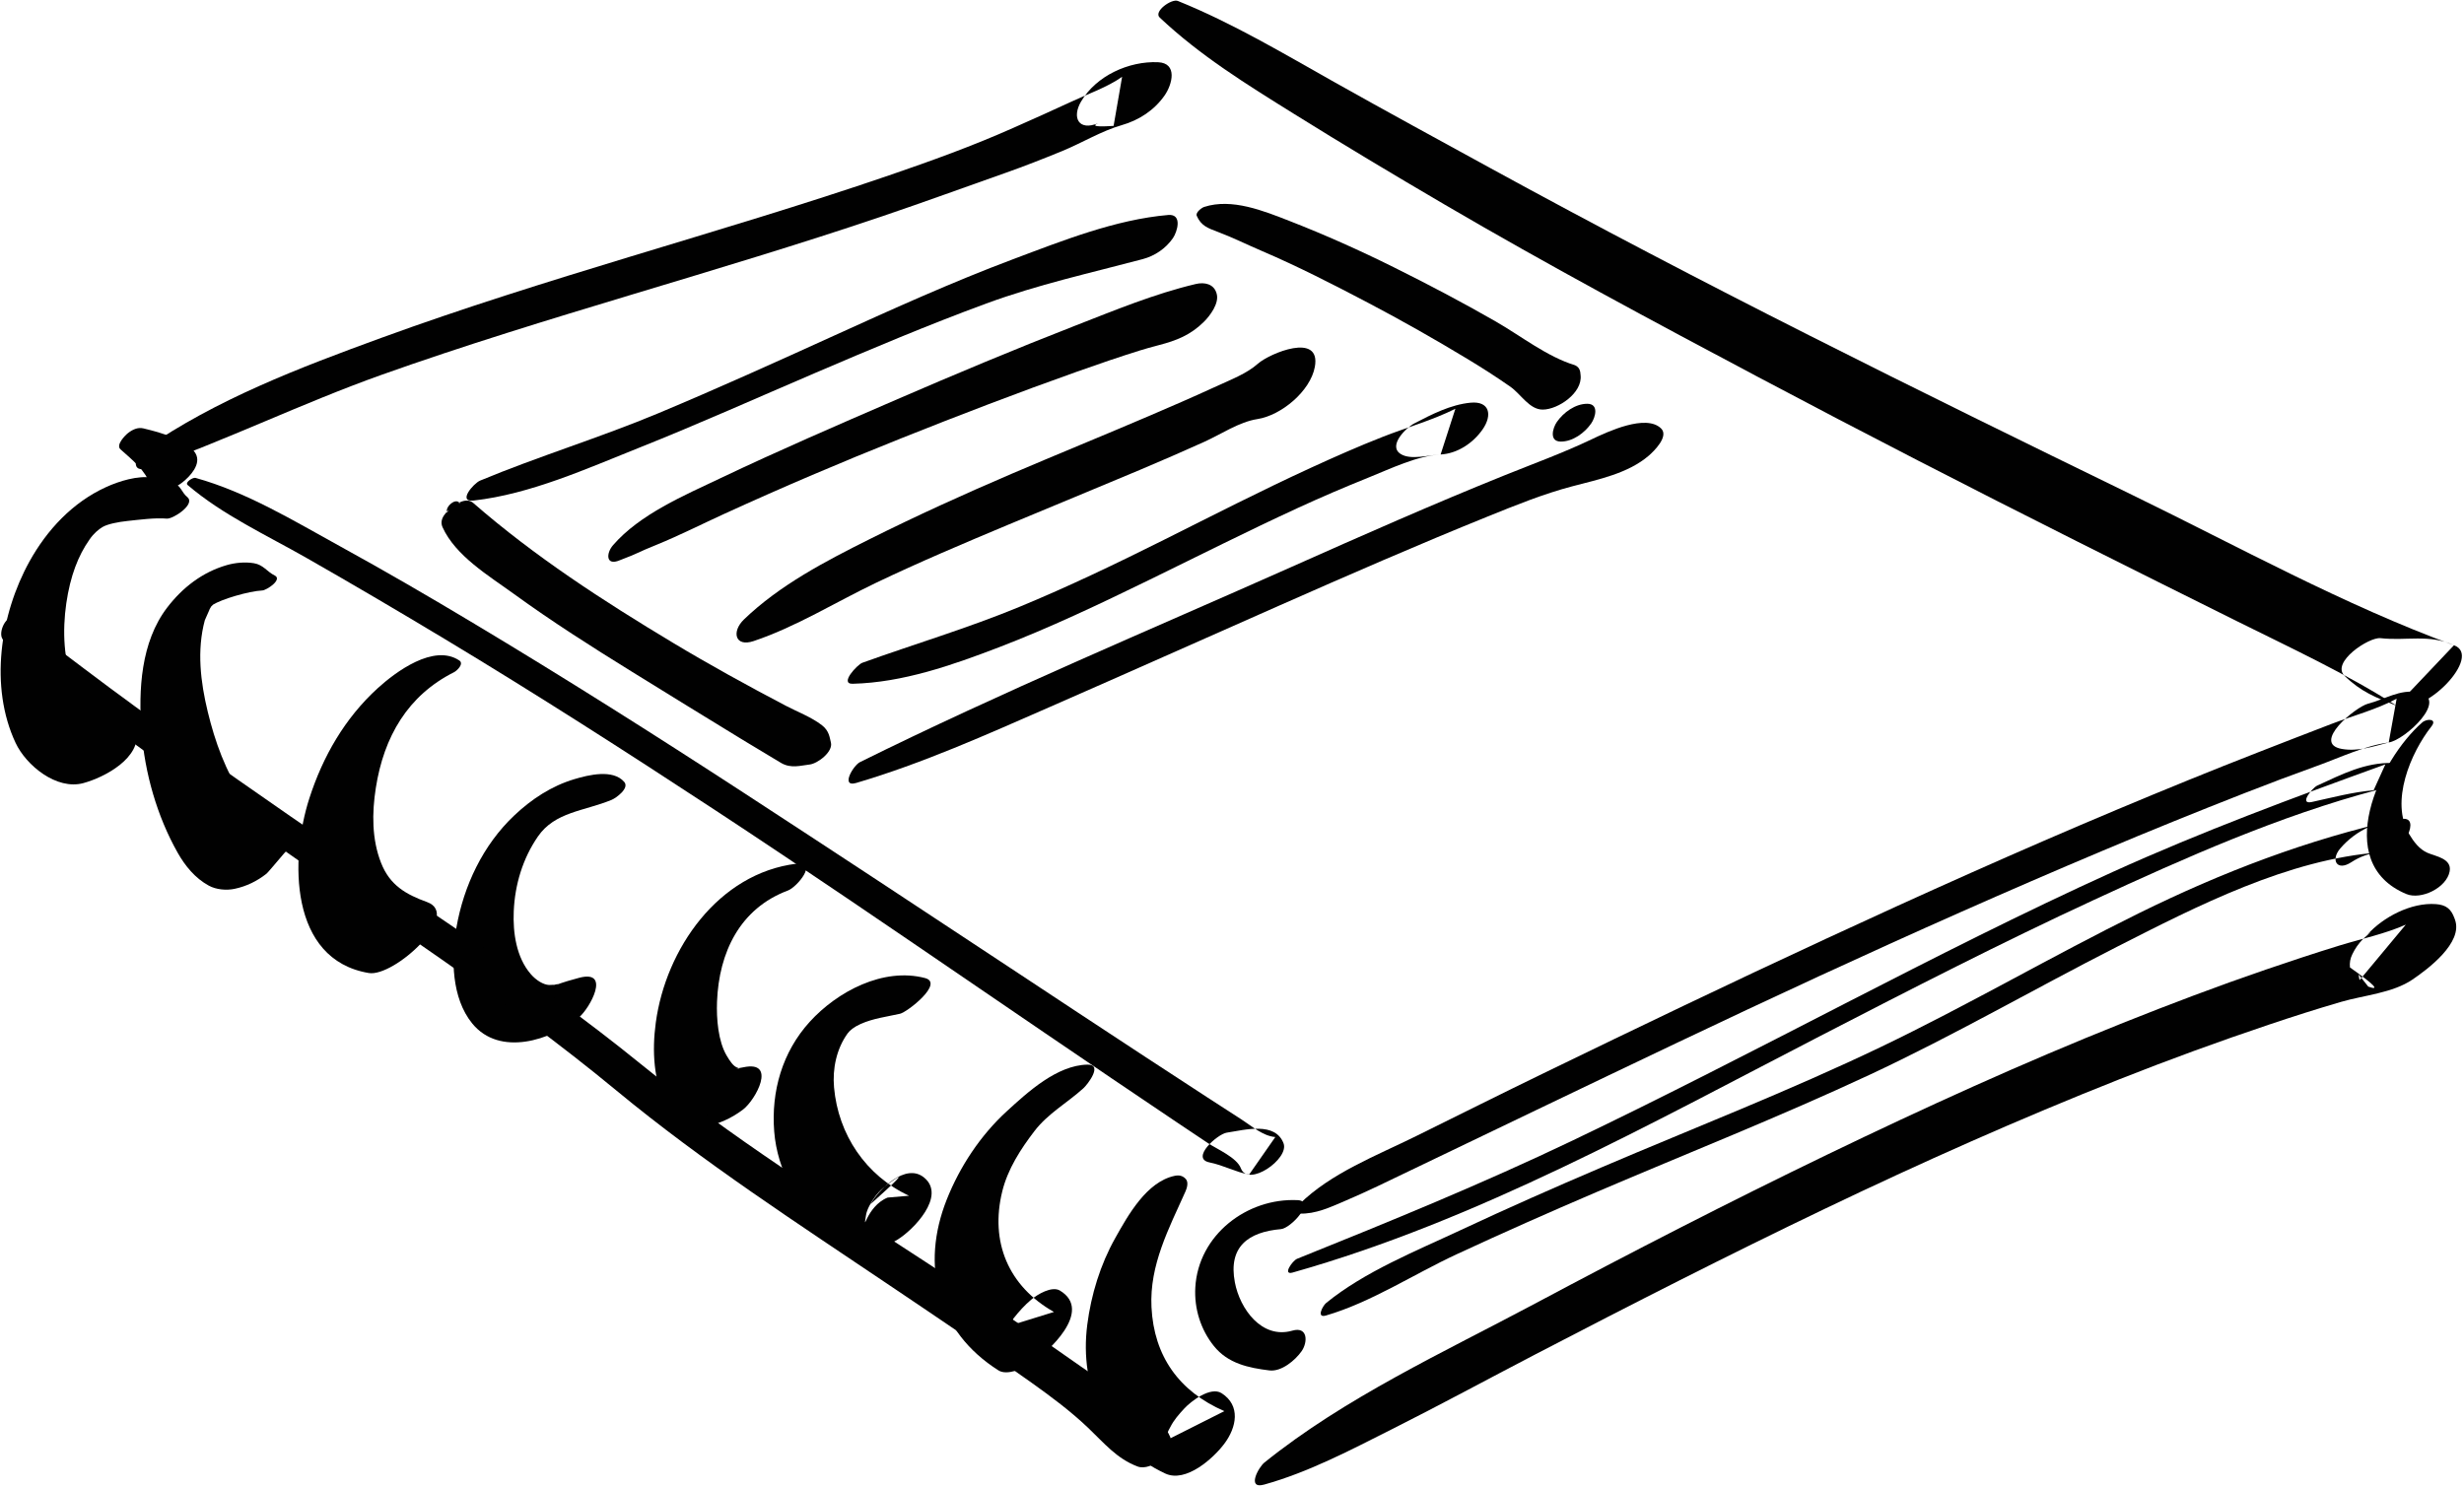 <?xml version="1.0" encoding="UTF-8"?>
<svg width="533px" height="322px" viewBox="0 0 533 322" version="1.1" xmlns="http://www.w3.org/2000/svg" xmlns:xlink="http://www.w3.org/1999/xlink">
    <!-- Generator: Sketch 41 (35326) - http://www.bohemiancoding.com/sketch -->
    <title>notebook</title>
    <desc>Created with Sketch.</desc>
    <defs></defs>
    <g id="Page-1" stroke="none" stroke-width="1" fill="none" fill-rule="evenodd">
        <g id="Layer_1" transform="translate(-2724, -2795)" fill="#010101">
            <g id="Layer_1_3_">
                <g id="notebook" transform="translate(2724, 2795)">
                    <path d="M280.713,259.655 C269.734,259.123 259.213,267.196 258.564,278.53 C258.303,283.101 259.713,287.656 262.59,291.225 C265.639,295.008 270.034,295.93 274.585,296.494 C277.198,296.818 280.196,294.288 281.563,292.327 C282.932,290.361 282.907,286.919 279.555,287.888 C272.937,289.8 268.201,283.155 267.121,277.445 C265.657,269.722 270.013,266.543 277.098,265.922 C279.233,265.732 284.643,259.846 280.713,259.655 L280.713,259.655 Z" id="Shape"></path>
                    <path d="M281.057,262.567 C284.633,262.688 287.699,261.202 290.932,259.828 C295.618,257.839 300.195,255.587 304.779,253.382 C314.017,248.935 323.26,244.5 332.507,240.07 C352.764,230.367 373.007,220.646 393.403,211.238 C413.776,201.84 434.276,192.712 454.956,184.006 C465.082,179.742 475.264,175.61 485.498,171.607 C490.736,169.556 495.999,167.577 501.292,165.669 C506.23,163.888 511.506,161.346 516.717,160.633 C520.196,160.156 530.077,151.029 522.988,149.77 C519.089,149.077 515.881,151.31 512.247,152.245 C509.539,152.94 499.903,160.864 506.594,162.036 C510.044,162.64 513.398,161.492 516.718,160.635 C517.287,157.48 517.858,154.322 518.427,151.168 C514.099,153.505 509.003,154.838 504.413,156.592 C499.132,158.61 493.865,160.665 488.599,162.716 C478.367,166.697 468.204,170.854 458.079,175.102 C436.825,184.019 415.794,193.46 394.882,203.151 C374.47,212.609 354.188,222.344 333.951,232.173 C324.716,236.658 315.527,241.247 306.324,245.8 C297.796,250.017 287.908,253.771 281.06,260.535 C280.585,260.999 279.796,262.524 281.057,262.567 L281.057,262.567 Z" id="Shape"></path>
                    <path d="M273.463,321.192 C283.099,318.51 292.228,313.672 301.127,309.198 C311.566,303.949 321.844,298.366 332.209,292.974 C352.869,282.228 373.623,271.643 394.625,261.579 C415.611,251.524 436.882,242.045 458.522,233.48 C469.218,229.25 480.024,225.3 490.929,221.641 C496.064,219.917 501.229,218.264 506.431,216.751 C511.369,215.314 517.578,214.842 521.859,211.927 C525.054,209.751 532.875,203.989 531.047,198.967 C531.007,198.858 530.968,198.749 530.928,198.64 C530.198,196.636 529.115,195.772 526.928,195.608 C521.585,195.209 515.501,198.401 512.049,202.259 C513.368,201.181 513.056,201.497 511.107,203.206 C510.18,204.158 509.429,205.233 508.855,206.433 C508.394,207.343 508.22,208.302 508.333,209.31 C513.623,213.033 514.941,214.414 512.291,213.456 C511.595,212.579 510.898,211.704 510.204,210.828 C510.228,211.253 510.332,211.638 510.414,212.055 C513.747,208.052 517.079,204.049 520.411,200.046 C515.912,202.051 510.813,203.106 506.098,204.555 C500.728,206.206 495.392,207.973 490.076,209.793 C479.693,213.348 469.427,217.237 459.233,221.307 C437.558,229.959 416.302,239.646 395.288,249.786 C373.952,260.085 352.89,270.921 331.987,282.068 C312.297,292.569 290.973,302.362 273.508,316.426 C272.222,317.463 269.612,322.263 273.463,321.192 L273.463,321.192 Z" id="Shape"></path>
                    <path d="M523.989,156.282 C514.734,164.345 504.172,186.589 520.522,193.423 C523.711,194.756 529.245,192.077 529.898,188.516 C530.41,185.734 526.844,185.27 525.112,184.515 C523.342,183.744 522.127,182.113 521.168,180.512 C516.943,173.464 521.468,162.857 525.966,157.146 C527.271,155.485 524.961,155.436 523.989,156.282 L523.989,156.282 Z" id="Shape"></path>
                    <path d="M26.066,97.217 C27.345,98.35 28.647,99.467 29.83,100.699 C30.428,101.324 30.952,102.011 31.437,102.723 C32.027,103.588 32.254,104.737 32.861,105.661 C34.252,107.776 38.292,105.292 39.514,104.319 C41.16,103.011 43.585,100.403 42.323,98.14 C41.345,96.386 39.012,95.432 37.234,94.624 C35.254,93.725 33.128,93.199 31.023,92.684 C29.793,92.382 28.607,92.969 27.652,93.728 C27.039,94.219 25.005,96.275 26.066,97.217 L26.066,97.217 Z" id="Shape"></path>
                    <path d="M31.927,101.238 C49.042,95.218 65.451,87.177 82.583,81.078 C100.477,74.708 118.661,69.172 136.842,63.686 C154.842,58.256 172.86,52.874 190.673,46.85 C199.666,43.809 208.586,40.549 217.538,37.392 C221.658,35.939 225.717,34.337 229.761,32.682 C233.963,30.962 238.286,28.322 242.628,27.081 C246.361,26.016 249.681,23.867 251.929,20.641 C253.573,18.281 254.806,13.645 250.49,13.461 C244.198,13.192 237.127,16.381 233.857,21.958 C231.81,25.448 233.32,28.425 237.581,26.643 C235.122,27.672 240.082,27.272 240.889,27.235 C241.502,23.697 242.115,20.159 242.727,16.621 C239.536,18.876 235.249,20.357 231.71,22.016 C227.608,23.936 223.462,25.761 219.327,27.606 C210.495,31.546 201.446,34.812 192.302,37.945 C173.781,44.293 154.999,49.85 136.27,55.546 C118.246,61.027 100.253,66.617 82.549,73.073 C64.949,79.491 46.623,86.452 31.181,97.229 C29.032,98.725 28.265,102.526 31.927,101.238 L31.927,101.238 Z" id="Shape"></path>
                    <path d="M250.864,3.798 C259.67,12.09 269.625,18.225 279.866,24.611 C290.636,31.326 301.532,37.841 312.486,44.255 C334.78,57.308 357.598,69.524 380.418,81.629 C403.3,93.768 426.342,105.6 449.488,117.224 C460.913,122.962 472.357,128.663 483.805,134.357 C495.512,140.178 507.384,145.659 518.415,152.686 C522.555,148.325 526.693,143.963 530.831,139.602 C525.485,137.136 520.492,138.692 514.948,138.07 C512.444,137.789 504.157,143.294 507.173,146.224 C510.703,149.658 513.907,150.912 518.415,152.686 C524.481,155.075 537.139,141.911 530.831,139.602 C506.988,130.872 484.261,118.298 461.441,107.183 C438.045,95.787 414.675,84.332 391.446,72.601 C368.247,60.887 345.206,48.857 322.409,36.381 C311.164,30.228 299.912,24.1 288.737,17.819 C277.525,11.517 266.729,5.04 254.79,0.207 C253.441,-0.341 249.464,2.48 250.864,3.798 L250.864,3.798 Z" id="Shape"></path>
                    <path d="M135.03,169.169 C132.599,166.354 127.324,167.651 124.256,168.567 C119.293,170.05 114.976,172.895 111.23,176.439 C104.484,182.819 100.314,191.61 98.726,200.691 C97.564,207.329 97.66,215.935 102.155,221.436 C108.071,228.673 119.192,225.083 125.225,220.124 C127.54,218.221 132.279,209.724 125.306,211.542 C123.614,211.982 121.95,212.479 120.306,213.076 C121.578,212.613 119.67,213.139 119.514,213.165 C120.603,212.981 118.9,213.113 118.769,213.106 C117.538,213.043 115.978,212.105 114.785,210.717 C111.681,207.108 110.931,201.767 111.131,197.157 C111.381,191.393 113.069,185.758 116.345,180.998 C120.047,175.616 126.308,175.521 132.29,173.058 C133.239,172.669 136.22,170.546 135.03,169.169 L135.03,169.169 Z" id="Shape"></path>
                    <path d="M172.32,186.86 C155.385,188.909 144.013,205.302 141.857,221.247 C141.03,227.361 141.357,233.815 144.146,239.397 C147.614,246.342 155.786,243.804 160.707,240.07 C163.508,237.945 168.117,229.341 160.793,230.913 C160.263,231.026 159.725,231.1 159.189,231.186 C159.913,231.068 160.418,231.367 159.383,230.935 C158.638,230.624 157.972,229.724 157.178,228.37 C155.348,225.258 154.961,220.403 155.102,216.724 C155.512,206.048 160.053,196.55 170.433,192.668 C172.452,191.914 177.053,186.288 172.32,186.86 L172.32,186.86 Z" id="Shape"></path>
                    <path d="M200.088,211.602 C191.06,209.24 181.114,214.52 175.156,221.072 C169.222,227.598 166.79,236.112 167.472,244.804 C168.135,253.225 172.614,261.325 179.12,266.607 C180.767,267.944 182.544,269.095 184.401,270.115 C187.608,271.874 191.3,269.886 194.13,268.199 C197.45,266.222 204.808,258.745 199.865,254.742 C195.91,251.54 190.13,257.27 188.336,260.497 C194.06,255.387 195.732,253.643 193.356,255.268 C191.737,256.354 190.268,257.486 189.139,259.107 C188.436,260.116 187.519,261.655 187.332,262.899 C186.646,267.469 187.305,261.012 192.006,259.097 C193.548,258.964 195.091,258.833 196.633,258.701 C187.296,254.349 181.328,245.483 180.416,235.268 C180.053,231.21 180.953,226.919 183.34,223.596 C183.833,222.908 184.756,222.173 186.171,221.538 C188.87,220.329 191.827,219.971 194.684,219.329 C196.243,218.982 204.307,212.705 200.088,211.602 L200.088,211.602 Z" id="Shape"></path>
                    <path d="M235.242,230.333 C228.647,230.454 222.331,236.259 217.768,240.437 C212.095,245.632 207.644,252.372 204.807,259.498 C199.078,273.889 202.733,288.105 215.989,296.491 C217.826,297.652 221.354,296.098 222.872,295.103 C226.729,292.57 236.538,283.601 229.292,279.225 C227.522,278.157 224.388,280.071 223.117,281.139 C221.629,282.389 220.431,283.729 219.232,285.249 C218.686,286.069 218.233,286.938 217.879,287.856 C216.962,289.764 217.382,289.34 219.141,286.586 C222.09,285.672 225.038,284.759 227.986,283.846 C218.104,278.262 214.114,268.675 216.807,257.743 C217.994,252.929 220.783,248.604 223.761,244.719 C226.688,240.898 230.861,238.609 234.356,235.448 C235.201,234.686 238.681,230.268 235.242,230.333 L235.242,230.333 Z" id="Shape"></path>
                    <path d="M254.08,254.398 C248.022,255.69 244.024,262.903 241.235,267.871 C238.025,273.587 236.027,280.1 235.194,286.589 C233.419,300.413 239.253,312.79 252.049,318.792 C256.529,320.895 262.484,315.494 264.843,312.349 C267.505,308.798 268.424,304.085 264.243,301.415 C261.871,299.901 257.626,303.164 256.196,304.716 C255.032,305.978 253.942,307.194 253.163,308.741 C252.651,309.608 252.278,310.533 252.045,311.515 C251.56,312.928 251.562,313.004 252.053,311.746 C256.318,309.599 260.583,307.449 264.846,305.303 C255.082,301.065 249.609,293.435 249.083,282.799 C248.631,273.688 252.859,265.758 256.445,257.75 C256.772,257.02 257.146,255.734 256.47,255.037 C255.798,254.34 255.03,254.194 254.08,254.398 L254.08,254.398 Z" id="Shape"></path>
                    <path d="M102.459,108.291 C114.718,106.916 126.924,101.387 138.293,96.853 C151.088,91.751 163.663,86.113 176.322,80.693 C188.572,75.449 200.854,70.262 213.363,65.659 C224.512,61.558 235.767,59.096 247.187,56.06 C249.799,55.366 252.151,53.778 253.707,51.545 C254.672,50.158 255.841,46.242 252.698,46.512 C241.303,47.488 229.738,52.105 219.107,56.097 C206.043,61.004 193.304,66.762 180.604,72.533 C167.946,78.284 155.288,84.021 142.459,89.386 C129.754,94.698 116.547,98.694 103.858,103.978 C102.435,104.57 98.894,108.69 102.459,108.291 L102.459,108.291 Z" id="Shape"></path>
                    <path d="M185.212,169.392 C199.575,165.155 213.368,158.962 227.066,152.967 C243.646,145.71 260.17,138.326 276.727,131.016 C291.697,124.404 306.704,117.856 321.877,111.722 C327.875,109.297 333.908,106.844 340.174,105.196 C345.78,103.72 352.185,102.427 356.66,98.576 C357.739,97.647 361.059,94.422 359.328,92.708 C356.074,89.49 347.777,93.385 344.22,95.081 C338.145,97.979 331.757,100.3 325.517,102.812 C310.015,109.054 294.724,115.822 279.458,122.617 C248.284,136.493 216.603,149.743 186.023,164.888 C184.566,165.609 181.749,170.414 185.212,169.392 L185.212,169.392 Z" id="Shape"></path>
                    <path d="M96.653,110.482 C96.611,111.097 96.727,111.033 97.004,110.293 C96.728,110.617 96.461,110.948 96.203,111.288 C95.548,112.133 95.288,113.08 95.724,114.052 C98.53,120.28 105.8,124.602 111.113,128.462 C119.382,134.469 128.028,139.964 136.716,145.34 C144.707,150.284 152.712,155.218 160.732,160.113 C163.457,161.775 166.192,163.418 168.935,165.049 C171.123,166.35 173.303,165.592 175.111,165.407 C176.823,165.233 180.292,162.655 179.727,160.6 C179.467,159.652 179.413,158.162 177.821,156.923 C175.525,155.137 172.465,153.999 169.893,152.647 C161.67,148.322 153.548,143.863 145.585,139.077 C130.44,129.973 115.678,120.417 102.342,108.792 C101.529,108.084 100.485,108.241 99.543,108.634 C98.851,108.922 99.837,109.133 99.286,108.673 C98.347,107.89 96.606,109.487 96.653,110.482 L96.653,110.482 Z" id="Shape"></path>
                    <path d="M258.877,46.692 C259.794,48.828 261.243,49.347 263.382,50.149 C266.631,51.367 269.728,52.917 272.914,54.278 C280.766,57.635 288.398,61.549 295.956,65.519 C303.248,69.351 310.416,73.418 317.465,77.681 C320.607,79.58 323.689,81.552 326.697,83.656 C329.015,85.278 330.838,88.644 333.736,88.615 C337.099,88.582 342.337,84.987 341.907,81.179 C341.88,80.93 341.851,80.681 341.823,80.432 C341.696,79.764 341.322,79.292 340.699,79.018 C334.62,77.165 329.033,72.701 323.551,69.553 C316.322,65.404 308.941,61.523 301.478,57.815 C294.139,54.169 286.661,50.818 279.023,47.839 C273.36,45.629 266.476,42.816 260.474,44.773 C259.947,44.945 258.564,45.966 258.877,46.692 L258.877,46.692 Z" id="Shape"></path>
                    <path d="M337.639,95.538 C340.224,95.538 342.77,93.67 344.196,91.622 C345.119,90.297 345.943,87.359 343.342,87.359 C340.757,87.359 338.211,89.228 336.784,91.275 C335.862,92.6 335.039,95.538 337.639,95.538 L337.639,95.538 Z" id="Shape"></path>
                    <path d="M3.945,134.622 C2.31,131.858 -0.078,135.529 0.299,137.631 C0.58,139.194 3.812,141.316 4.908,142.317 C7.693,144.86 10.741,147.142 13.729,149.436 C27.697,160.155 42.092,170.338 56.468,180.498 C82.187,198.677 109.042,215.853 133.339,235.939 C152.145,251.486 172.783,264.846 192.989,278.464 C203.1,285.278 213.224,292.077 223.151,299.159 C227.411,302.198 231.591,305.309 235.386,308.923 C238.836,312.208 241.586,315.601 246.092,317.286 C249.057,318.395 254.499,313.993 253.119,310.861 C251.33,306.805 247.686,304.94 244.049,302.546 C239.484,299.54 234.978,296.49 230.511,293.339 C220.58,286.335 210.408,279.677 200.234,273.032 C179.296,259.36 158.008,245.962 138.571,230.17 C114.639,210.725 88.116,194.159 62.805,176.592 C47.797,166.175 32.79,155.699 18.217,144.677 C14.7,142.017 11.17,139.373 7.672,136.688 C6.759,135.987 5.681,134.638 4.63,134.187 C2.897,133.443 0.539,136.09 2.902,135.882 C3.346,135.842 4.247,135.129 3.945,134.622 L3.945,134.622 Z" id="Shape"></path>
                    <path d="M279.621,275.317 C319.584,264.03 356.927,243.144 393.655,224.182 C413.292,214.043 432.952,203.948 453.012,194.668 C472.742,185.542 493.127,176.481 514.194,170.91 C515.715,170.51 521.518,165.12 517.572,165.059 C511.509,164.965 506.622,167.496 501.234,169.976 C500.176,170.463 497.194,174.143 500.084,173.513 C504.521,172.546 508.907,171.364 513.447,170.975 C514.296,169.11 515.143,167.244 515.991,165.377 C496.073,172.571 476.356,179.881 457.052,188.628 C437.492,197.489 418.347,207.244 399.244,217.045 C379.643,227.102 360.081,237.233 340.205,246.74 C320.679,256.083 300.658,264.262 280.587,272.339 C279.571,272.75 277.337,275.963 279.621,275.317 L279.621,275.317 Z" id="Shape"></path>
                    <path d="M286.831,284.612 C296.584,281.767 305.842,275.657 315.055,271.382 C325.079,266.729 335.18,262.253 345.343,257.907 C365.053,249.479 385.024,241.592 404.454,232.519 C422.645,224.025 440.054,213.943 457.938,204.837 C475.356,195.969 495.016,185.879 514.803,184.408 C517.146,184.234 519.28,182.859 520.62,180.934 C521.382,179.839 522.204,177.032 519.861,177.152 C514.622,177.421 509.671,179.531 506.225,183.573 C504.091,186.077 505.522,188.556 508.597,186.558 C510.524,185.306 512.493,184.604 514.802,184.408 C516.183,182.016 517.564,179.625 518.945,177.232 C499.208,181.603 480.776,188.648 462.664,197.581 C443.872,206.851 425.759,217.441 406.864,226.508 C387.058,236.011 366.506,243.994 346.307,252.616 C336.14,256.957 326.027,261.422 316.015,266.111 C306.293,270.666 295.211,275.096 286.854,281.913 C286.146,282.493 284.648,285.249 286.831,284.612 L286.831,284.612 Z" id="Shape"></path>
                    <path d="M40.525,107.555 C39.233,106.484 39.178,105.076 37.466,104.408 C36.048,103.853 34.511,103.556 33.01,103.331 C29.776,102.849 25.809,104.072 22.919,105.394 C15.713,108.686 10.163,114.63 6.368,121.487 C0.018,132.961 -2.322,148.591 3.377,160.735 C5.658,165.597 12.251,171.006 18.041,169.425 C22.57,168.189 30.6,164.024 29.539,158.061 C29.007,155.067 23.568,155.268 21.455,154.126 C11.747,148.886 13.023,131.395 16.256,122.712 C17.103,120.439 18.07,118.575 19.385,116.692 C20.309,115.37 21.336,114.531 22.152,114.039 C23.261,113.369 25.579,112.923 27.596,112.711 C30.215,112.437 33.535,111.983 36.09,112.205 C37.428,112.322 42.376,109.088 40.525,107.555 L40.525,107.555 Z" id="Shape"></path>
                    <path d="M59.413,124.502 C57.762,123.697 56.968,122.189 54.92,121.853 C53.018,121.54 50.896,121.73 49.046,122.265 C43.765,123.792 39.472,127.125 36.16,131.453 C30.464,138.894 29.918,149.292 30.618,158.245 C31.322,167.268 33.957,176.555 38.41,184.451 C40.039,187.345 42.202,189.986 45.154,191.604 C46.762,192.485 48.972,192.677 50.744,192.301 C53.3,191.76 55.608,190.642 57.66,189.012 C58.139,188.631 63.805,181.754 61.48,184.689 C63.762,181.807 63.046,177.836 58.768,178.689 C59.892,178.845 61.016,179.002 62.14,179.158 C61.452,178.406 60.593,178.03 59.562,178.03 C59.15,178.05 58.739,178.034 58.328,178.024 C57.114,177.996 59.681,178.437 58.473,178.063 C57.983,177.912 57.529,177.66 57.086,177.409 C56.293,176.961 56.518,177.078 55.357,175.892 C54.322,174.834 53.438,173.63 52.597,172.414 C48.797,166.92 46.502,160.439 44.939,153.992 C43.375,147.544 42.557,140.697 44.3,134.206 C44.366,133.958 45.583,131.414 45.293,131.881 C46.134,130.523 45.382,131.595 45.996,130.913 C46.371,130.497 46.342,130.65 46.023,130.855 C47.911,129.644 53.751,127.903 56.751,127.746 C57.669,127.7 61.198,125.371 59.413,124.502 L59.413,124.502 Z" id="Shape"></path>
                    <path d="M99.363,142.899 C93.84,139.207 85.583,145.36 81.695,148.904 C74.592,155.382 69.833,163.657 66.904,172.757 C62.746,185.679 62.482,207.625 79.778,210.515 C85.235,211.426 99.976,197.913 92.373,195.16 C87.785,193.497 84.343,191.526 82.442,186.716 C80.406,181.565 80.455,175.851 81.296,170.468 C83.028,159.379 88.22,150.455 98.214,145.433 C98.894,145.087 100.409,143.597 99.363,142.899 L99.363,142.899 Z" id="Shape"></path>
                    <path d="M134.035,121.224 C135.481,120.616 136.338,120.362 137.246,119.932 C138.839,119.178 140.47,118.5 142.102,117.834 C147.03,115.821 151.831,113.386 156.673,111.171 C169.271,105.406 182.038,99.976 194.903,94.842 C207.527,89.804 220.225,84.936 233.035,80.387 C237.669,78.741 242.323,77.148 247.019,75.686 C245.332,76.211 248.041,75.388 248.43,75.277 C249.181,75.061 249.937,74.859 250.694,74.664 C254.473,73.69 257.547,72.481 260.439,69.608 C261.745,68.314 263.772,65.61 263.187,63.564 C263.178,63.53 263.168,63.497 263.159,63.463 C262.576,61.421 260.555,61 258.666,61.445 C249.742,63.552 241.071,67.151 232.551,70.47 C219.477,75.564 206.531,80.992 193.655,86.565 C181.004,92.041 168.352,97.509 155.901,103.433 C148.047,107.169 138.391,111.246 132.582,117.984 C131.097,119.707 131.034,122.486 134.035,121.224 L134.035,121.224 Z" id="Shape"></path>
                    <path d="M163.008,138.702 C172.135,135.655 180.762,130.267 189.432,126.123 C198.879,121.605 208.527,117.527 218.184,113.485 C227.625,109.533 237.099,105.662 246.528,101.682 C251.191,99.714 255.833,97.696 260.446,95.616 C264.13,93.957 268.024,91.28 271.988,90.669 C277.135,89.875 283.454,84.641 284.42,79.378 C285.818,71.764 274.631,76.449 272.103,78.687 C269.681,80.831 266.473,82.037 262.602,83.815 C257.993,85.932 253.335,87.948 248.672,89.945 C238.733,94.201 228.717,98.277 218.777,102.53 C208.44,106.954 198.196,111.614 188.137,116.636 C178.613,121.39 168.643,126.584 160.917,134.033 C158.228,136.628 158.96,140.054 163.008,138.702 L163.008,138.702 Z" id="Shape"></path>
                    <path d="M184.46,147.934 C195.29,147.664 205.978,143.913 215.997,140.074 C227.095,135.82 237.85,130.701 248.526,125.498 C259.219,120.284 269.835,114.916 280.643,109.941 C285.723,107.604 290.861,105.396 296.049,103.312 C300.93,101.353 306.463,98.627 311.622,98.333 C315.266,98.125 318.641,95.875 320.707,92.907 C322.88,89.787 322.231,86.725 318.093,87.125 C313.789,87.54 309.734,89.634 305.942,91.601 C304.208,92.5 300.192,96.383 302.946,98.192 C305.131,99.628 309.159,98.412 311.624,98.334 C312.688,95.036 313.755,91.738 314.818,88.441 C309.809,90.945 304.312,92.466 299.096,94.513 C293.877,96.56 288.747,98.829 283.653,101.166 C272.877,106.105 262.322,111.525 251.719,116.823 C241.459,121.95 231.116,126.912 220.513,131.297 C209.373,135.902 197.85,139.322 186.522,143.398 C185.489,143.768 181.479,148.008 184.46,147.934 L184.46,147.934 Z" id="Shape"></path>
                    <path d="M40.587,104.936 C48.233,111.466 57.681,115.782 66.364,120.742 C76.427,126.489 86.424,132.363 96.352,138.341 C116.068,150.211 135.446,162.635 154.681,175.266 C173.899,187.885 192.873,200.869 211.861,213.829 C221.415,220.35 230.968,226.867 240.544,233.355 C245.001,236.376 249.463,239.384 253.931,242.386 C256.388,244.034 258.847,245.68 261.307,247.322 C263.286,248.642 267.537,250.424 268.424,252.774 C269.998,256.945 278.943,250.716 277.647,247.35 C275.835,242.645 269.323,244.441 265.371,245.051 C263.318,245.367 257.431,250.648 261.648,251.496 C264.641,252.1 267.252,253.57 270.206,254.121 C272.094,251.414 273.979,248.708 275.868,246.001 C273.208,245.795 270.717,243.594 268.562,242.206 C266.073,240.602 263.588,238.991 261.104,237.38 C256.583,234.445 252.072,231.496 247.565,228.544 C237.877,222.195 228.216,215.809 218.554,209.422 C199.344,196.723 180.116,184.05 160.82,171.481 C141.51,158.904 122.031,146.583 102.262,134.739 C92.805,129.073 83.275,123.529 73.614,118.221 C63.564,112.7 53.401,106.475 42.282,103.389 C41.731,103.236 39.926,104.371 40.587,104.936 L40.587,104.936 Z" id="Shape"></path>
                </g>
            </g>
        </g>
    </g>
</svg>